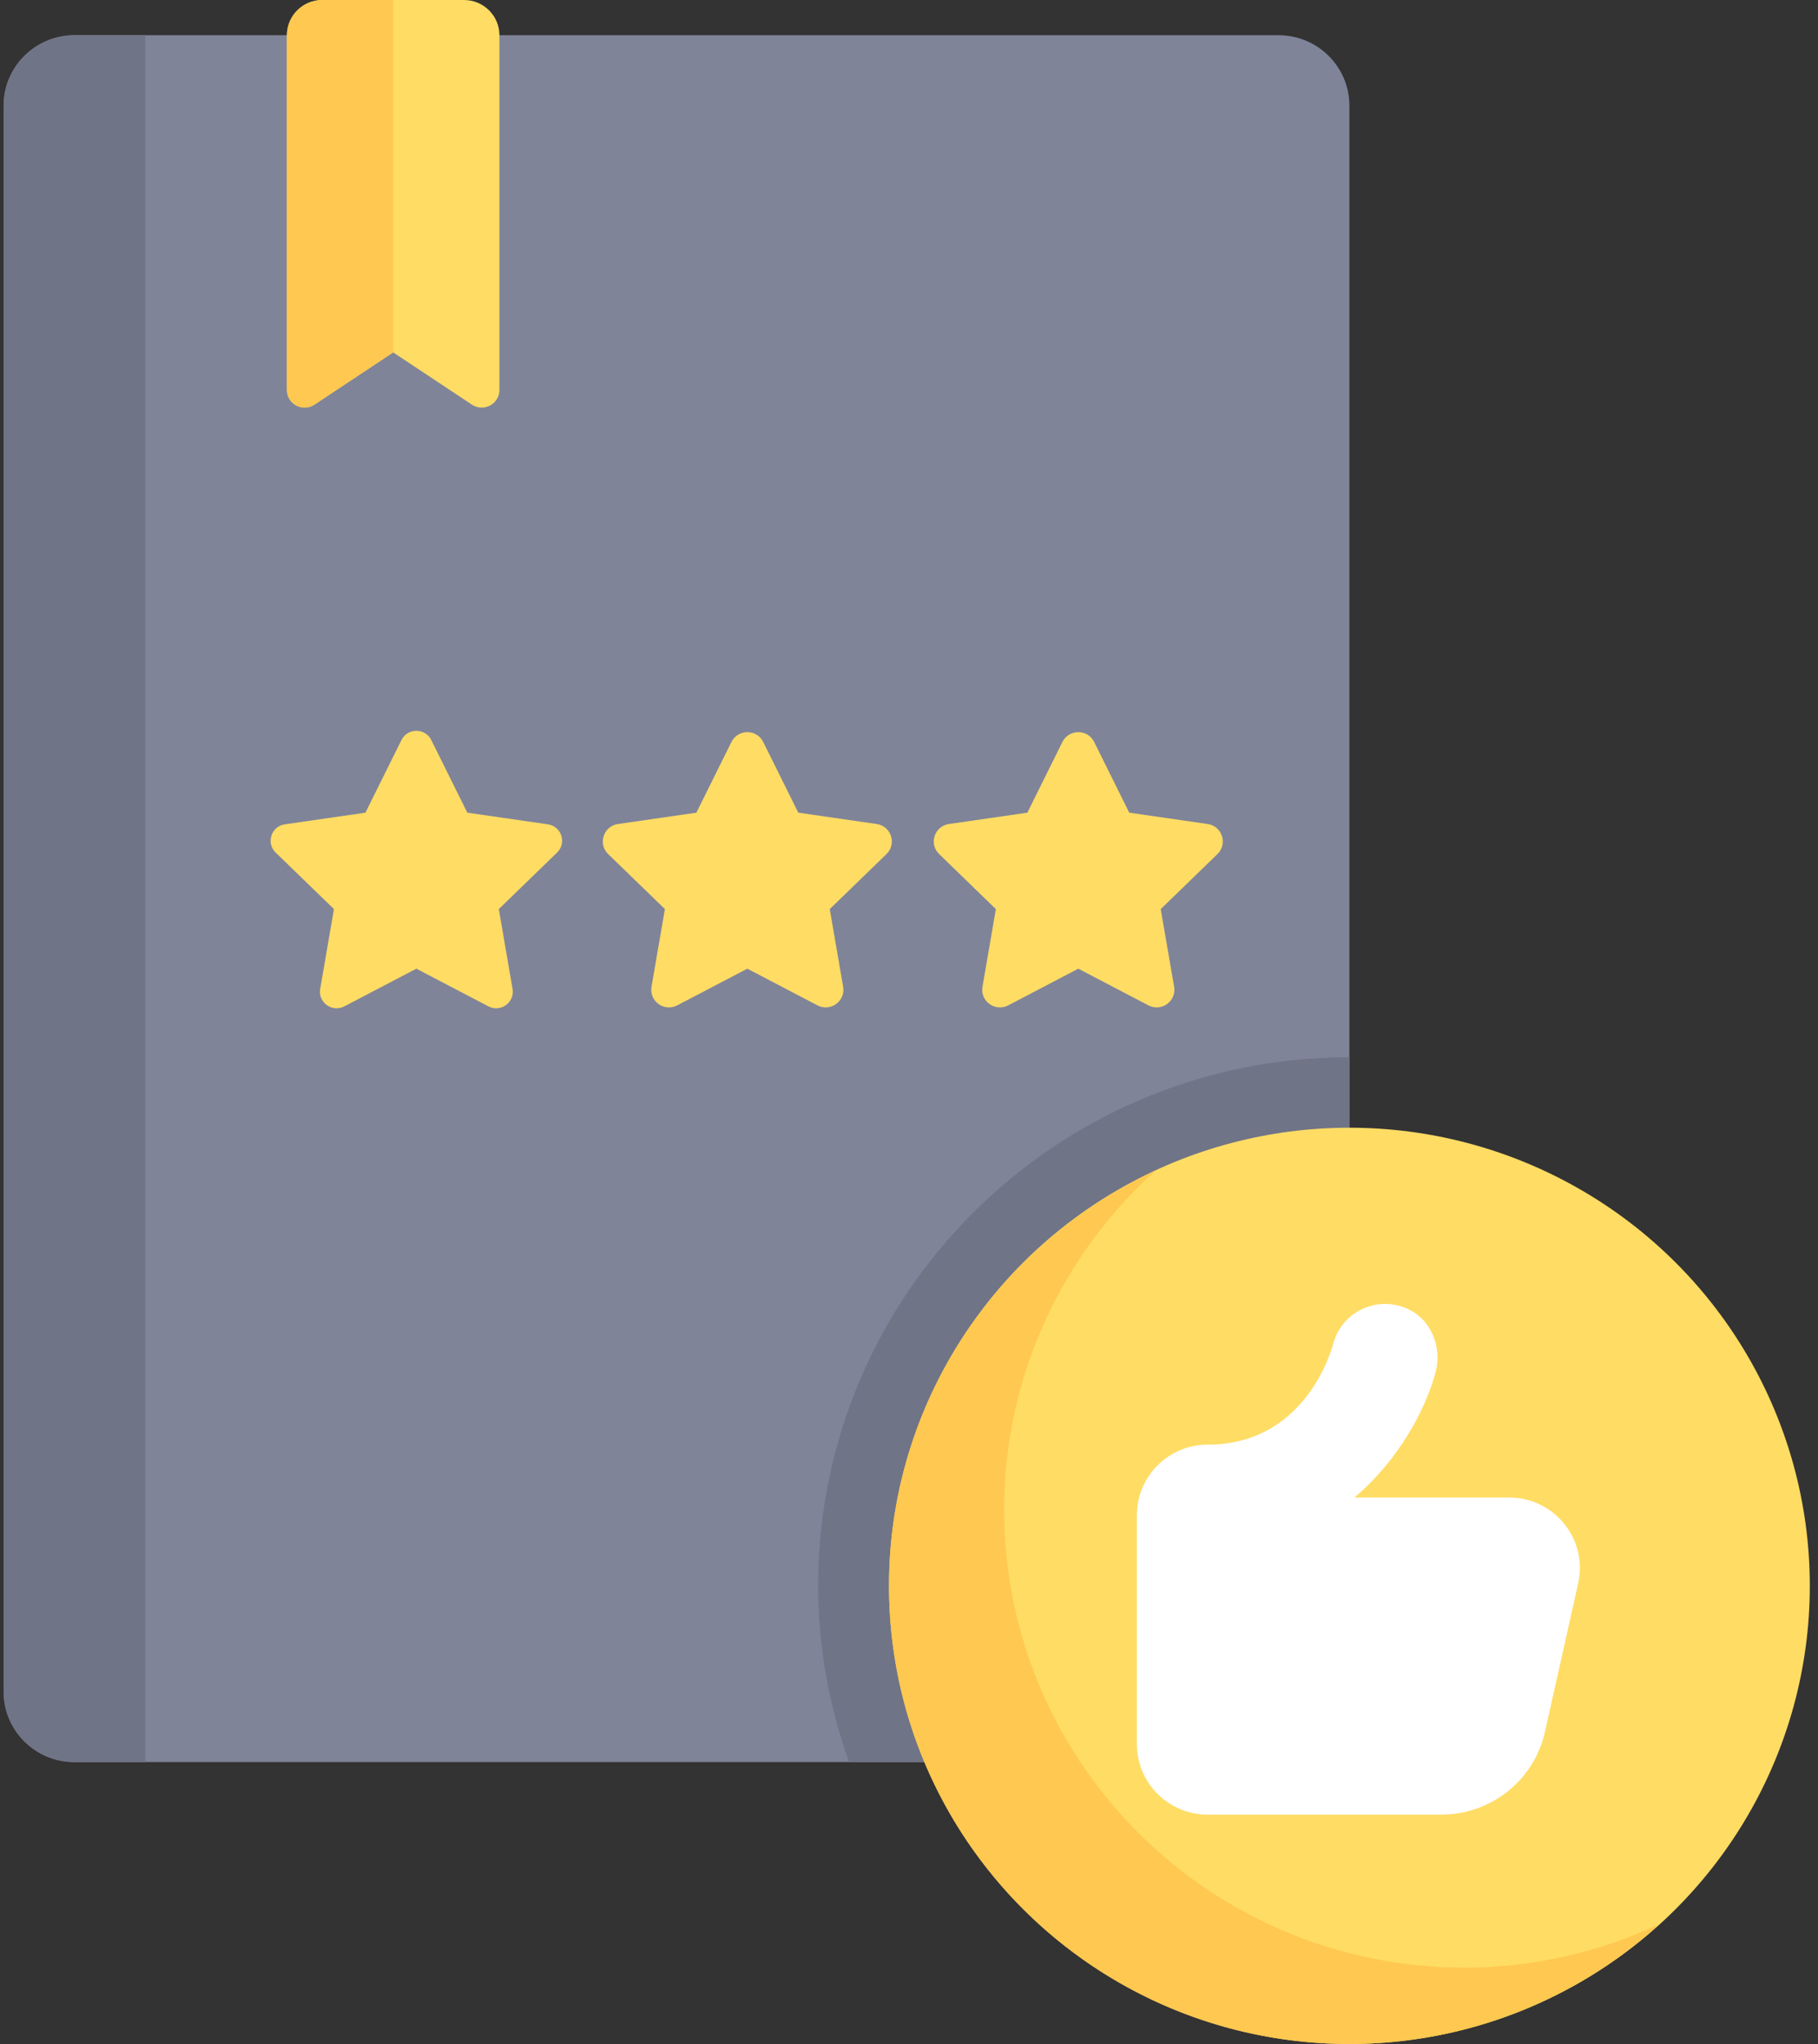 <?xml version="1.0" encoding="UTF-8" standalone="no"?>
<svg width="89px" height="100px" viewBox="0 0 89 100" version="1.1" xmlns="http://www.w3.org/2000/svg" xmlns:xlink="http://www.w3.org/1999/xlink">
    <rect x="0" y="0" width="89" height="100" fill="#333333" stroke="none"/>
    <!-- Generator: Sketch 46 (44423) - http://www.bohemiancoding.com/sketch -->
    <title>book</title>
    <desc>Created with Sketch.</desc>
    <defs></defs>
    <g id="Page-1" stroke="none" stroke-width="1" fill="none" fill-rule="evenodd">
        <g id="01.01.-Màn-hình-chính" transform="translate(-155, -856)">
            <g id="book" transform="translate(155, 856)">
                <g id="Layer_1">
                    <path d="M62.593,86.207 L3.644,86.207 C1.729,86.207 0.176,84.663 0.176,82.759 L0.176,5.172 C0.176,3.268 1.729,1.724 3.644,1.724 L62.593,1.724 C64.508,1.724 66.06,3.268 66.06,5.172 L66.06,82.759 C66.06,84.663 64.508,86.207 62.593,86.207 L62.593,86.207 Z" id="Shape" fill="#7F8499"></path>
                    <path d="M40.053,77.586 C40.053,80.614 40.604,83.507 41.565,86.207 L62.593,86.207 C64.508,86.207 66.06,84.663 66.06,82.759 L66.06,51.724 C51.697,51.724 40.053,63.303 40.053,77.586 L40.053,77.586 Z" id="Shape" fill="#707487"></path>
                    <ellipse id="Oval" fill="#FFDC64" cx="66.06" cy="77.586" rx="22.539" ry="22.414"></ellipse>
                    <path d="M71.695,96.264 C59.247,96.264 49.156,86.229 49.156,73.851 C49.156,67.28 52.016,61.388 56.546,57.288 C48.859,60.858 43.521,68.593 43.521,77.586 C43.521,89.965 53.612,100 66.06,100 C71.901,100 77.205,97.772 81.209,94.148 C78.316,95.492 75.1,96.264 71.695,96.264 L71.695,96.264 Z" id="Shape" fill="#FFC850"></path>
                    <path d="M23.101,19.796 L19.248,17.241 L15.394,19.796 C14.818,20.178 14.047,19.767 14.047,19.079 L14.047,1.724 C14.047,0.772 14.823,0 15.78,0 L22.716,0 C23.673,0 24.449,0.772 24.449,1.724 L24.449,19.079 C24.449,19.767 23.677,20.178 23.101,19.796 L23.101,19.796 Z" id="Shape" fill="#FFDC64"></path>
                    <path d="M73.874,73.263 L66.307,73.263 C68.528,71.389 69.795,68.9 70.271,67.17 C70.608,65.94 70.085,64.572 68.921,64.039 C67.407,63.345 65.687,64.187 65.275,65.721 C65.14,66.228 63.814,70.676 59.125,70.676 L59.125,70.676 C57.21,70.676 55.657,72.22 55.657,74.124 L55.657,85.331 C55.657,87.236 57.21,88.779 59.125,88.779 L70.557,88.779 C72.995,88.779 75.105,87.096 75.634,84.729 L77.259,77.459 C77.74,75.305 76.092,73.263 73.874,73.263 L73.874,73.263 Z" id="Shape" fill="#FFFFFF"></path>
                    <g id="Group" transform="translate(13.159, 35.742)" fill="#FFDC64">
                        <path d="M24.204,0.558 L25.92,4.017 L29.759,4.572 C30.47,4.675 30.754,5.544 30.239,6.042 L27.462,8.735 L28.117,12.536 C28.239,13.24 27.495,13.777 26.86,13.445 L23.426,11.65 L19.993,13.445 C19.357,13.777 18.614,13.24 18.735,12.536 L19.391,8.734 L16.613,6.042 C16.099,5.544 16.383,4.675 17.094,4.572 L20.932,4.017 L22.649,0.558 C22.967,-0.082 23.886,-0.082 24.204,0.558 L24.204,0.558 Z" id="Shape"></path>
                        <path d="M40.406,0.558 L42.123,4.017 L45.961,4.572 C46.672,4.675 46.956,5.544 46.442,6.042 L43.664,8.735 L44.32,12.536 C44.441,13.24 43.698,13.777 43.062,13.445 L39.629,11.65 L36.196,13.445 C35.56,13.778 34.816,13.24 34.938,12.536 L35.593,8.735 L32.816,6.042 C32.301,5.544 32.585,4.675 33.296,4.572 L37.135,4.017 L38.851,0.558 C39.169,-0.082 40.088,-0.082 40.406,0.558 L40.406,0.558 Z" id="Shape"></path>
                        <path d="M7.955,0.464 L9.718,4.017 L13.661,4.587 C14.329,4.683 14.596,5.5 14.113,5.969 L11.26,8.734 L11.933,12.639 C12.048,13.301 11.349,13.806 10.751,13.493 L7.224,11.65 L3.698,13.493 C3.1,13.806 2.401,13.301 2.516,12.639 L3.189,8.734 L0.336,5.969 C-0.148,5.5 0.12,4.683 0.788,4.587 L4.731,4.017 L6.494,0.464 C6.792,-0.138 7.656,-0.138 7.955,0.464 L7.955,0.464 Z" id="Shape"></path>
                    </g>
                    <path d="M7.111,86.207 L3.644,86.207 C1.729,86.207 0.176,84.663 0.176,82.759 L0.176,5.172 C0.176,3.268 1.729,1.724 3.644,1.724 L7.111,1.724 L7.111,86.207 L7.111,86.207 Z" id="Shape" fill="#707487"></path>
                    <path d="M15.78,0 C14.823,0 14.046,0.772 14.046,1.724 L14.046,19.079 C14.046,19.768 14.818,20.178 15.394,19.796 L19.248,17.241 L19.248,0 L15.78,0 L15.78,0 Z" id="Shape" fill="#FFC850"></path>
                </g>
            </g>
        </g>
    </g>
</svg>
